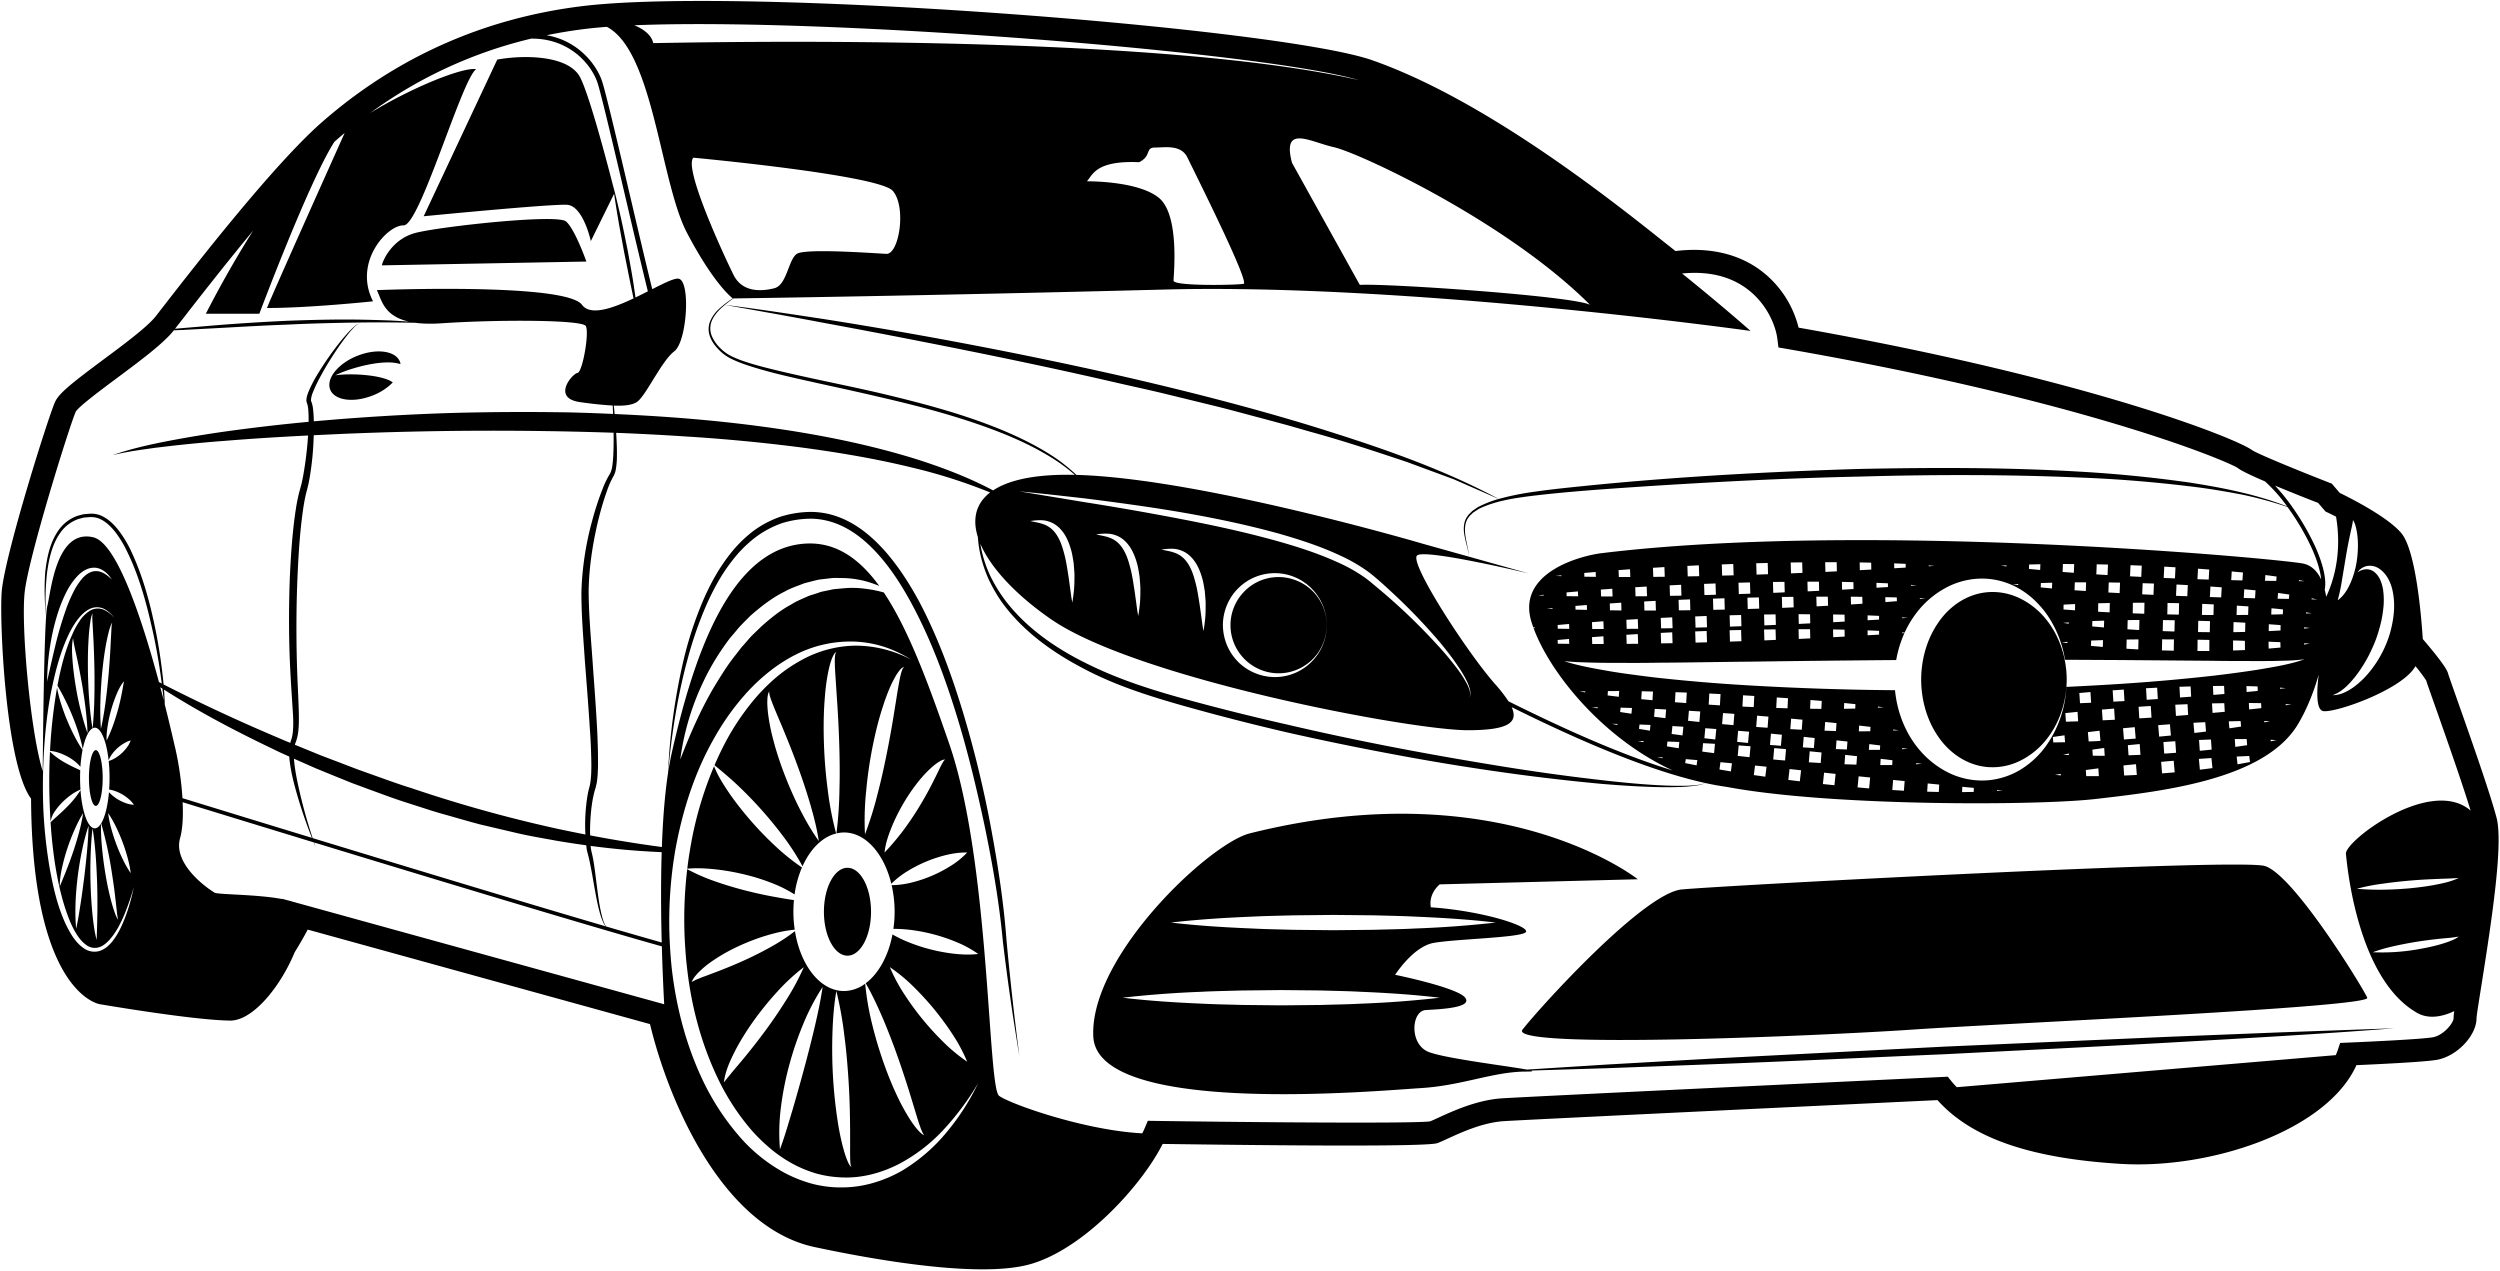 <svg xmlns="http://www.w3.org/2000/svg" viewBox="0 0 881 448"><path d="M720.38 217.47c5.18 5.95 7.9 14.01 7.93 22.02-.03 8-2.74 16.07-7.93 22.03a27 27 0 0 1-9.21 6.92 22 22 0 0 1-10.86 1.86c-7.3-.65-13.5-5.08-17.39-10.88-3.96-5.8-5.87-12.88-5.9-19.93.03-7.06 1.96-14.12 5.92-19.92 3.88-5.8 10.07-10.22 17.37-10.87 3.61-.32 7.38.3 10.85 1.85a27 27 0 0 1 9.22 6.91m-594.54-92.03c6.77-2.74 13.52-1.85 15.07 1.99q.16.42.24.89a14 14 0 0 0-3.75-.58c-2.45-.07-4.68.23-6.86.62q-3.27.62-6.36 1.58a41 41 0 0 0-6.02 2.33c2.1-.3 4.21-.35 6.3-.33q3.16.06 6.2.46c2.01.28 4 .68 5.7 1.31.83.3 1.58.69 2.05 1.08a20 20 0 0 1-6.96 4.54c-6.78 2.73-13.52 1.84-15.07-2s2.68-9.16 9.46-11.9m-94.5 148.75c0-5.43 1.1-9.82 2.43-9.82s2.42 4.4 2.42 9.82S35.1 284 33.77 284c-1.34 0-2.42-4.4-2.42-9.83m259 47.13c0-8.55 3.72-15.49 8.3-15.49s8.3 6.94 8.3 15.49-3.71 15.48-8.3 15.48c-4.58 0-8.3-6.93-8.3-15.48M206.64 92.17l-72.04 1.34c0-.9 3.14-9.2 11.9-11.45s49.82-6.73 52.96-4.03c3.14 2.69 7.18 14.14 7.18 14.14m258.81 261.98-13.97.14-13.97-.15c-4.65-.15-9.31-.2-13.97-.45-9.31-.4-18.62-.98-27.94-2.1a370 370 0 0 1 27.94-2.09c4.66-.25 9.32-.3 13.97-.45l13.97-.15 13.97.14c4.66.16 9.32.2 13.97.46 9.32.39 18.63.98 27.94 2.1a361 361 0 0 1-27.94 2.1c-4.65.25-9.3.3-13.97.45m-24.2-31.13c4.78-.25 9.55-.3 14.32-.45l14.3-.15 14.32.14c4.77.15 9.53.2 14.3.45 9.54.4 19.08.98 28.62 2.1a377 377 0 0 1-28.61 2.1c-4.78.26-9.54.3-14.31.45l-14.31.15-14.31-.15c-4.77-.15-9.54-.2-14.31-.46-9.54-.39-19.08-.97-28.62-2.09 9.54-1.11 19.08-1.7 28.62-2.09m323.3 42.33-79.17 3.47-79.16 4.06-39.56 2.24-28.62 1.8c-6.94-1.3-30.5-4.13-35.18-6.47-6.28-3.14-5.38-14.21-.44-14.51s16.6-.75 13.91-4.34c-2.7-3.6-24.69-8.08-24.69-8.08s6.29-9.88 13.47-11.22c7.18-1.35 29.17-1.8 32.31-3.6s-13.9-7.63-33.2-8.97c-.9-4.94 3.13-8.08 3.13-8.08l69.8-1.8S529 271.47 440.43 293.68c-14.3 3.6-56.5 43.32-55.15 71.6s100.54 19.07 115.35 18.17 25.58-5.83 37.25-5.83c2.09 0 2.49-.13 1.75-.36l27.1-.84 39.6-1.49c26.4-1.02 52.79-2.3 79.18-3.43 26.39-1.36 52.78-2.6 79.16-4.1 26.37-1.52 52.76-2.95 79.1-5.04l-39.6 1.42zm-171.92-51.9c13.47-1.35 195.25-11 205.35-8.3 10.1 2.68 34.79 43.08 36.24 46.45 1.46 3.36-127.13 8.97-160.12 11.22s-143.08 6.99-137.57 0c6.63-8.41 42.64-48.03 56.1-49.38m-130.4-105.45a17 17 0 0 1 5.29 12.32c0 4.62-1.95 9.19-5.3 12.32a17 17 0 0 1-12.32 4.63 17 17 0 0 1-11.64-5.31 16.9 16.9 0 0 1 0-23.28 16.8 16.8 0 0 1 11.64-5.3c4.44-.18 9 1.47 12.33 4.62M242.2 306.12q.33-2.78.77-5.55l.01-.06.14-.8a128 128 0 0 1 8.52-29.68c1.44 3.67 3.6 6.9 5.74 10.06a119 119 0 0 0 16.17 18.37 76 76 0 0 0 9.06 7.23 37 37 0 0 0-2.6 9.51 45 45 0 0 0-6.18-3.27 73 73 0 0 0-10.31-3.48q-5.25-1.35-10.66-2.01c-3.5-.4-7.03-.63-10.66-.32M19.3 285.95a9 9 0 0 0-1.48 3.62q-.17-2.53-.26-5.06-.43-9.8.05-19.6a27 27 0 0 0 5.36 3.89q1.52.85 3.09 1.6l2.22 1.04a61 61 0 0 0 .08 6.8 17 17 0 0 0-3.35 1.9q-1.66 1.2-3.1 2.64a21 21 0 0 0-2.6 3.17m1.52-20.64q-1.52-.54-3.2-.7.54-10.75 2.32-21.34l.17-.97c.26 1.74.72 3.41 1.2 5.06q.93 3.03 2.12 5.96a74 74 0 0 0 2.62 5.74c.9 1.78 1.88 3.52 3.04 5.2a48 48 0 0 0-.76 5.98q-.59-.73-1.26-1.34-1.38-1.23-2.96-2.11-1.58-.9-3.3-1.48m845.62 64.73c-1.03.88-2.32 1.28-3.52 1.8a49 49 0 0 1-3.73 1.16c-2.5.69-5.04 1.18-7.58 1.61a73 73 0 0 1-15.47.96 58 58 0 0 1 7.48-2.15 133 133 0 0 1 15.17-2.49c2.55-.33 5.12-.38 7.65-.89m-8.79-18.14c-2.98.56-5.99.9-9 1.19-6.01.5-12.04.64-18.12.12a66 66 0 0 1 8.93-1.77 176 176 0 0 1 17.95-1.63c3-.17 6-.16 9.03-.42-2.78 1.36-5.82 1.94-8.79 2.51m7 46.87c0 1.73-3.58 6.15-7.4 6.78-4.22.7-22.94 1.58-29.8 1.86l-2.78.12-.88 2.62a23 23 0 0 1-.66 1.68l-133.56 11.3q-1-1.02-1.9-2.12l-1.28-1.58-2.04.1c-5.9.28-144.68 6.85-155.03 7.52-8.82.57-17.33 4.48-22.42 6.82-1.2.55-2.24 1.03-2.94 1.3-5.6.81-62.09.34-96.74-.16l-2.72-.04-1.06 2.5q-.4.93-.89 1.92c-20.76-1.09-47.04-10.56-50.49-13.24-4.03-3.14-3.14-82.14-17.5-123.88-7.42-21.57-14.49-40.6-23.1-53.48q-3.38-.96-6.8-1.34a33 33 0 0 0-6.77-.19l-3.34.3c-1.11.08-2.2.41-3.28.6l-1.64.34c-.53.13-1.05.35-1.58.52-1.05.35-2.12.65-3.16 1.02-2.01.95-4.1 1.7-5.98 2.93-3.92 2.09-7.44 4.94-10.76 7.93-1.58 1.6-3.3 3.06-4.74 4.83l-2.24 2.55-2.08 2.7c-2.86 3.55-5.23 7.48-7.62 11.4-4.64 7.96-8.38 16.49-11.75 25.3a91 91 0 0 1 8.04-27.24 84 84 0 0 1 7.23-12.47q1.04-1.5 2.13-2.94l2.35-2.78c1.5-1.9 3.33-3.54 5.02-5.3 3.68-3.2 7.56-6.28 12-8.46 2.15-1.24 4.54-1.98 6.82-2.9q1.8-.5 3.6-.94c.6-.14 1.19-.31 1.8-.41l1.84-.22c1.24-.1 2.45-.35 3.68-.35q1.86.01 3.7.06a35 35 0 0 1 7.22 1.12q2.41.68 4.7 1.64c-7.7-10.6-16.7-16.32-28.25-14.7-25.59 3.6-37.7 41.75-44.89 73.62q-.73 3.28-1.3 7.06c1.23-13.62 3.33-27.19 6.94-40.34a134 134 0 0 1 6.73-19.26q2.07-4.65 4.65-9.03a62 62 0 0 1 5.87-8.2 43 43 0 0 1 7.32-6.8 35 35 0 0 1 8.78-4.52 35 35 0 0 1 9.74-1.53c3.27-.03 6.52.64 9.57 1.84 6.13 2.42 11.28 6.97 15.6 12.05 4.34 5.14 7.93 10.92 11.1 16.9 6.37 11.98 11.16 24.81 15.2 37.83 4.05 13.02 7.24 26.32 10.08 39.68 2.78 13.38 5.12 26.84 6.4 40.47a825 825 0 0 0 5.86 40.67 1089 1089 0 0 1-4.55-40.8c-1.01-13.67-3.14-27.28-5.67-40.75a388 388 0 0 0-9.77-40c-4-13.13-8.75-26.11-15.17-38.37-3.28-6.08-6.98-11.98-11.52-17.3-4.53-5.25-9.97-10.06-16.66-12.66a28 28 0 0 0-10.49-1.95 37 37 0 0 0-10.45 1.71 36 36 0 0 0-9.37 4.92 45 45 0 0 0-7.57 7.28c-4.46 5.4-7.8 11.54-10.5 17.88a133 133 0 0 0-6.45 19.6 217 217 0 0 0-5.67 40.68c-1.17 7.67-1.83 16.67-2.17 26.02q-12.72-1.7-25.28-4.1l-.03-1.77c.06-3.98.34-8 1.13-11.85q.29-1.44.73-2.83c.14-.42.26-1.01.39-1.55q.2-.82.26-1.6.2-1.56.23-3.1.09-1.54.07-3.07c.02-4.08-.14-8.12-.34-12.16-.43-8.09-1.07-16.14-1.63-24.18-.58-8.03-1.3-16.13-1.33-24.06.12-7.95 1.31-15.9 3.1-23.7.92-3.89 1.99-7.76 3.35-11.51a31 31 0 0 1 2.39-5.36c.6-1.14.74-2.18.88-3.21q.2-1.55.23-3.09c.06-2.96-.07-5.9-.26-8.82q12.19.47 24.34 1.27a618 618 0 0 1 40.18 3.79c13.33 1.77 26.6 3.96 39.66 7.16a187 187 0 0 1 27.6 8.79 15 15 0 0 0-2.52 2.46v-.01c-2.94 3.68-3.37 8.27-1.78 13.3q.17 2.63.68 5.22c.62 3.08 1.59 6.1 2.83 9a54 54 0 0 0 4.62 8.25c7.33 10.37 17.86 17.97 28.97 23.77 11.12 5.94 23.2 9.75 35.2 13.16a807 807 0 0 0 36.32 9.33 971 971 0 0 0 36.7 7.59 833 833 0 0 0 36.97 6.17 726 726 0 0 0 37.22 4.43c6.22.53 12.46.94 18.7 1.13a140 140 0 0 0 9.39-.01q2.34-.09 4.67-.38c.77-.13 1.56-.18 2.31-.4q.58-.13 1.13-.3l.66-.3a100 100 0 0 0 7.55 1.36c36.75 6.9 109.54 6.62 129.99 4.25 23.34-2.69 59.7-6.73 71.36-26.47 3-5.07 5.46-11.12 7.23-17.34-.74 5.94-.95 12.48 1.65 12.85 4.5.62 27.98-7.68 32.44-15.85a55 55 0 0 1 3.78 5.03c.26.86.98 2.91 3.08 8.85 3.48 9.87 9.52 26.96 12.59 37.03-14.07-12.18-44.34 10.71-43.94 15.2.82 9 5.35 44.94 25.14 56.11 4.18 2.36 9.18 1.2 13.02-.66a21 21 0 0 0-.23 2.46m-761.38-40.98q-.95-.3-2-.55l-1.86-.51v.09c-9.23-1.72-22.6-1.51-23.82-2.27-4.38-2.69-14.48-10.77-12.12-19.18.94-3.35 1.12-7.93.9-12.67 7.99 2.46 25.28 7.77 46.19 14.15q.35.9.71 1.77-.29-.86-.56-1.73c41.53 12.68 97.23 29.54 122.53 36.61.22 7.77.53 14.8.83 20.4zM8.68 208.82c1.26-12.15 15.9-59.07 18.02-63.75 1.1-1.85 8.82-7.6 14.46-11.8 8.13-6.05 16.54-12.3 20.1-16.86v-.01l3.22-.13 12.2-.65c8.13-.44 16.25-.93 24.39-1.22 8.12-.4 16.26-.6 24.4-.73q10.43-.15 20.88.08c2.53.34 5.6.43 9.35.17 19.97-1.34 49.37-1.25 50.72.95 1.34 2.2-1.13 16.33-2.92 16.56-1.8.22-9.2 8.87.9 10.27a130 130 0 0 0 11.52 1.21l.13 2.96q-7.4-.33-14.8-.53a952 952 0 0 0-40.7.15 822 822 0 0 0-49.96 2.99 46 46 0 0 0-.3-4.58c-.04-.51-.2-1.06-.3-1.58l-.3-.85c-.09-.19-.05-.18-.08-.22q-.02-.05-.02-.2a8 8 0 0 1 .6-2.6 48 48 0 0 1 2.51-5.35c1.87-3.52 3.97-6.93 6.22-10.24a80 80 0 0 1 3.54-4.84 37 37 0 0 1 1.94-2.28c.7-.7 1.39-1.49 2.34-1.82-.98.27-1.74 1.01-2.48 1.67a36 36 0 0 0-2.1 2.17 80 80 0 0 0-3.83 4.68 111 111 0 0 0-6.78 10.02 45 45 0 0 0-2.77 5.45c-.37.98-.79 1.92-.8 3.22-.05.26.17.86.23 1.04l.19.56c.06.47.18.9.21 1.39.14 1.49.16 3 .14 4.53a659 659 0 0 0-29.29 3.4 418 418 0 0 0-20.08 3.33c-6.65 1.29-13.3 2.78-19.71 5 3.3-.78 6.62-1.37 9.96-1.86l5.01-.71 5.03-.6q10.05-1.15 20.15-1.9c9.57-.78 19.15-1.36 28.74-1.84l-.18 2.5a129 129 0 0 1-1.56 11.8c-.17.98-.4 1.93-.6 2.88l-.8 2.9q-.74 3-1.19 6.01c-1.22 8.03-1.73 16.07-2.1 24.12q-.45 12.07-.16 24.16c.2 8.04.78 16.11 1.29 24.06.1 1.98.13 3.96-.05 5.87q-.13 1.44-.52 2.78c-.14.41-.27.74-.4 1.24l-1.54-.63-6.2-2.65a614 614 0 0 1-36.9-17.3 194 194 0 0 0-2.5-17.54c-2.02-10.29-4.66-20.56-9.26-30.12a39 39 0 0 0-4.2-6.78c-1.66-2.08-3.65-4.06-6.25-5.14a9 9 0 0 0-4.11-.58c-.68.07-1.36.1-2.03.2l-1.98.52a13.7 13.7 0 0 0-6.48 4.8c-3.22 4.4-4.3 9.8-4.89 14.98a86 86 0 0 0 .3 15.74 85 85 0 0 1 .36-15.66c.7-5.11 1.92-10.38 5.05-14.44a13 13 0 0 1 6.03-4.31l1.81-.47c.63-.08 1.26-.1 1.89-.16a8 8 0 0 1 3.6.52c2.27.96 4.13 2.8 5.7 4.8a38 38 0 0 1 4 6.59c4.6 9.31 7.23 19.53 9.45 29.72a205 205 0 0 1 2.67 15.45l.2 1.54-1-.52c-5.7-21.2-14.65-49.05-23.18-51.02C19.7 186.3 18 208.52 16.67 213.57c-1.04 3.9-1.48 41.37-1.62 58.2-4.3-13.76-7.65-50.65-6.37-62.95m54.99-95.5c5.76-7.42 15.35-19.76 25.56-32.07-9.52 14.99-16.68 29.3-16.68 29.3H91.4s17.55-46.8 26.44-60.58l1.13-1q1.23-1.06 2.48-2.1c-3.88 8.66-26.43 58.9-27.36 61.67 15.15 0 37.37-2.36 37.37-2.36-7.07-13.8 5.05-26.93 10.77-26.76s20.54-51.67 25.58-55.04c-4.72-.83-23.07 6.64-37.37 15.46a158 158 0 0 1 56.76-26.23q6.25-.06 11.58 2.55c6.56 3.24 10.38 8.83 11.77 12.98 1.32 3.97 5.92 23.59 10.37 42.56a3134 3134 0 0 0 7.38 30.97q-2.12 1.08-4.35 2.16l-.67-4.62c-.6-3.95-1.35-7.87-2.05-11.79-.8-3.9-1.56-7.82-2.44-11.71s-1.79-7.78-2.85-11.64c-2.03-7.93-8.1-31.02-11.42-37.67-4.04-8.08-20.2-8.08-29.29-6.4l-25.92 55.21s44.77-4.38 50.5-4.04 8.4 12.8 8.4 12.8l8.2-16.7q.63 4.32 1.37 8.63c.66 3.94 1.43 7.85 2.13 11.77l2.35 11.73 1 4.76c-7.44 3.52-15.2 6.27-18.18 2.24-5.84-7.85-72.26-5.16-72.26-5.16 1.68 3.54 2.48 9.1 11.24 11.09q-3.18-.22-6.36-.38a450 450 0 0 0-12.23-.33c-8.15-.09-16.3.13-24.45.43a772 772 0 0 0-24.4 1.53l-12.18 1.03-2.75.24zm-1.9 150.4c-.44-1.86-1.76-7.75-3.7-15.43q-.07-2.62-.27-5.26c11.23 7.16 23.03 13.46 35.01 19.29l6.12 2.95 3 1.34q.12 1.62.38 3.21c.3 2.02.74 4 1.22 5.95a165 165 0 0 0 6.38 19.48c-16.47-5.02-32.18-9.84-45.61-13.98a113 113 0 0 0-2.52-17.55m-5.29-21.53.75.49q.24 2.02.44 4.06-.56-2.22-1.19-4.55M25.94 299.7q-1.07 3.2-2.3 6.34c-.8 2.11-1.68 4.16-2.55 6.29-.08-2.32.35-4.6.83-6.8a70 70 0 0 1 4.26-12.9c.9-2.07 1.9-4.12 3.11-6.08-.32 2.29-.83 4.5-1.41 6.68a117 117 0 0 1-1.94 6.47m1.44 9.22a121 121 0 0 1 1.49-9.05c.62-3 1.35-5.98 2.35-8.9-.16 6.16-.83 12.2-1.54 18.24-.4 3.01-.77 6.03-1.25 9.04-.46 3-.92 6.02-1.6 9.03-.55-6.14-.17-12.28.55-18.36m6.81 22.28c-.42-.72-.5-1.59-.7-2.39q-.23-1.21-.4-2.44-.35-2.46-.58-4.92a161 161 0 0 1-.58-19.7c.1-3.28.28-6.57.7-9.86 1.03 6.55 1.38 13.1 1.61 19.65a269 269 0 0 1 .08 9.84l-.1 4.92-.08 2.46c0 .81-.13 1.67.05 2.44m11.87-23.5a36 36 0 0 1-2.83-4.97 61 61 0 0 1-3.97-10.57 36 36 0 0 1-1.14-5.6c1.1 1.59 2 3.26 2.83 4.96a62 62 0 0 1 3.97 10.57c.5 1.83.93 3.68 1.14 5.61m-15.23-49.33a99 99 0 0 1-4.14-16.5 107 107 0 0 1-1.08-8.42c-.2-2.82-.46-5.71.12-8.55.39 2.8 1.14 5.52 1.67 8.3.59 2.75 1.08 5.52 1.58 8.3.44 2.78.88 5.56 1.2 8.37.33 2.81.6 5.63.65 8.5m4.74-1.5a90 90 0 0 1-.19-9.48c.07-3.16.28-6.3.54-9.44.3-3.14.65-6.27 1.18-9.39a76 76 0 0 1 .92-4.66q.27-1.17.6-2.31c.26-.75.45-1.57.97-2.2-.3.73-.25 1.54-.33 2.31l-.12 2.35-.24 4.71a295 295 0 0 1-.67 9.4c-.6 6.25-1.3 12.5-2.66 18.71m2.43-1.45a49 49 0 0 1 2.97-10.5q.52-1.3 1.16-2.51.33-.61.71-1.21c.28-.37.5-.85.97-1.04-.27.34-.26.85-.37 1.28l-.23 1.34q-.24 1.33-.52 2.67a76 76 0 0 1-1.28 5.26c-1 3.48-2.17 6.9-3.83 10.22-.11-1.89.13-3.71.42-5.51m-21.4-15.26a85 85 0 0 1 1.16-13.1q1.04-6.52 3.22-12.82c1.56-4.13 3.38-8.33 6.7-11.63.84-.8 1.8-1.53 2.9-2 1.11-.5 2.4-.67 3.59-.47 2.4.52 4.09 2.27 5.24 4.1-1.54-1.52-3.38-2.92-5.38-2.97-1.98-.11-3.72 1.1-5.06 2.6a24 24 0 0 0-3.35 5.26 50 50 0 0 0-2.46 5.9 126 126 0 0 0-3.64 12.4 658 658 0 0 0-2.92 12.73m6.55 85.49c-2.98-6.45-4.5-13.34-5.73-20.21a172 172 0 0 1-2.17-20.82q-.37-10.47.3-20.92c.48-6.95 1.23-13.9 2.64-20.75 1.41-6.82 3.2-13.64 6.3-19.97.8-1.56 1.69-3.09 2.76-4.5 1.07-1.4 2.3-2.75 3.88-3.63a5.9 5.9 0 0 1 5.2-.44 10 10 0 0 1 3.97 3.37 10 10 0 0 0-4.09-3.05 5.4 5.4 0 0 0-4.76.65 12 12 0 0 0-3.49 3.6 28 28 0 0 0-2.44 4.5c-2.58 5.74-4.12 11.92-5.27 18.14a82 82 0 0 1 7.47 16.77 48 48 0 0 1 1.44 5.58c.8-3.83 2.02-6.53 3.44-7.29-.57-3.32-.9-6.66-1.16-10-.27-3.4-.39-6.8-.46-10.21-.03-3.41-.02-6.82.18-10.24q.12-2.55.4-5.11c.26-1.7.34-3.46 1.06-5.05-.21 1.67.02 3.38.08 5.08l.27 5.1q.23 5.08.32 10.18c.07 6.73.03 13.47-.65 20.23q.37-.2.77-.22c2.22 0 4.12 4.77 4.86 11.47q.5-1.2 1.22-2.16a14 14 0 0 1 3.97-3.66c.78-.48 1.61-.9 2.6-1.16a9 9 0 0 1-1.37 2.5 14 14 0 0 1-3.98 3.65 10 10 0 0 1-2.41 1.1 57 57 0 0 1 .16 10.06q1.05.15 1.97.48a15 15 0 0 1 4.8 2.74c.73.6 1.4 1.28 1.96 2.16a10 10 0 0 1-2.85-.59 15 15 0 0 1-5.94-3.86c-.42 4.86-1.43 8.84-2.75 10.99a134 134 0 0 1 3.67 16.76c.44 2.87.88 5.73 1.21 8.62l.5 4.32c.18 1.43.25 2.89.62 4.3-.85-1.24-1.24-2.69-1.73-4.07a70 70 0 0 1-1.17-4.23c-.7-2.84-1.24-5.7-1.71-8.57q-.7-4.3-1.1-8.66a79 79 0 0 1-.37-8.35c-.66 1.03-1.39 1.62-2.16 1.62-2.43 0-4.47-5.71-5.04-13.42a34 34 0 0 1-4.82 5.94 60 60 0 0 1-2.86 2.72c-.95.88-1.92 1.67-2.86 2.67q.47 7.69 1.67 15.29c1.1 6.78 2.66 13.53 5.27 19.82 1.36 3.06 3.01 6.2 5.62 8.08a5 5 0 0 0 4.35.86c1.5-.4 2.8-1.53 3.92-2.75 2.23-2.53 3.82-5.64 5.16-8.8a88 88 0 0 0 3.37-9.82c-.7 3.4-1.6 6.76-2.8 10.04-1.2 3.26-2.64 6.5-4.87 9.32-1.15 1.35-2.54 2.67-4.4 3.25-1.85.6-4 .2-5.54-.89-3.13-2.15-4.88-5.42-6.43-8.56m187.05-9.03c.4 1.98.83 3.97 1.43 5.91q.44 1.47 1.11 2.84.3.54.66 1.06c-27.23-7.99-67.02-20.03-103.22-31.08a178 178 0 0 1-5.37-19.85 74 74 0 0 1-1-5.88q-.14-1.13-.23-2.27l1.56.7 6.22 2.74 6.3 2.58 6.3 2.55 6.38 2.36c4.26 1.55 8.5 3.16 12.83 4.53l6.48 2.08q3.23 1.08 6.5 1.99c4.38 1.22 8.72 2.52 13.11 3.67l13.26 3.11c4.42 1.02 8.9 1.74 13.37 2.58a331 331 0 0 0 10.7 1.64l.1.9c.13 1.03.45 2.1.69 3.02q.35 1.45.64 2.91c.8 3.94 1.4 7.94 2.18 11.9m23 15.53c-5.3-1.5-11.96-3.42-19.63-5.66q-.37-.59-.64-1.2c-.4-.92-.67-1.89-.91-2.86a62 62 0 0 1-1.11-5.92c-.59-3.99-.99-8-1.6-12.02q-.22-1.5-.55-3.01c-.24-1.05-.48-1.92-.57-2.89l-.04-.48a278 278 0 0 0 25.03 2.2c-.33 10.73-.25 21.84.01 31.84m37.3 30a221 221 0 0 1-7.5 9.73c-2.58 3.21-5.31 6.2-7.88 9.57.5-4.3 2.45-8.2 4.34-11.91a92 92 0 0 1 6.69-10.56q3.66-5.03 7.89-9.63a70 70 0 0 1 9.25-8.52 87 87 0 0 1-5.9 11.08 166 166 0 0 1-6.89 10.24m4.74 27.82q.95-7.46 2.92-14.69 1.95-7.23 4.81-14.16a79 79 0 0 1 6.94-13.33c-.73 5-1.8 9.83-2.92 14.63q-1.71 7.19-3.63 14.26a708 708 0 0 1-3.97 14.15c-1.43 4.7-2.75 9.43-4.52 14.19a70 70 0 0 1 .37-15.05m24.42 19.43c.07.62.01 1.35.46 1.79-.36-.04-.57-.41-.76-.68q-.27-.45-.49-.9-.4-.93-.75-1.88c-.45-1.26-.79-2.55-1.15-3.83a93 93 0 0 1-1.6-7.73 169 169 0 0 1-2.03-31.22c.14-5.23.49-10.46 1.4-15.7a126 126 0 0 1 2.79 15.48c.69 5.17 1.13 10.34 1.47 15.52q.5 7.76.56 15.54c.05 2.6.02 5.19.04 7.78q-.03 1.95 0 3.9 0 .97.06 1.93m41.2-35.24a58 58 0 0 1-8.46-6.99 99 99 0 0 1-13.63-16.67 59 59 0 0 1-5.18-9.67 59 59 0 0 1 8.45 7 100 100 0 0 1 13.64 16.66 58 58 0 0 1 5.17 9.67m-52.29-77.76c-2.79-3.89-5.05-8-7.16-12.18q-3.1-6.3-5.53-12.88a110 110 0 0 1-4.07-13.47 68 68 0 0 1-1.2-7.02c-.1-1.2-.21-2.39-.19-3.6.03-1.2.07-2.5.65-3.6.03 1.2.43 2.26.83 3.35q.59 1.61 1.27 3.21c.86 2.13 1.8 4.24 2.68 6.38 1.77 4.26 3.5 8.55 5.08 12.9q2.41 6.5 4.41 13.18c1.3 4.48 2.52 9 3.23 13.73m20.82-17.05a128 128 0 0 1-4.55 14.7 99 99 0 0 1 .43-15.42q.7-7.65 2.18-15.16c1-5.02 2.2-10 3.83-14.89a69 69 0 0 1 2.78-7.26 41 41 0 0 1 1.84-3.48c.73-1.07 1.47-2.37 2.75-2.86-.47.48-.7 1.01-.88 1.63-.21.57-.34 1.2-.49 1.8q-.39 1.84-.7 3.7c-.44 2.48-.8 4.98-1.22 7.47q-1.16 7.48-2.63 14.93c-.98 4.96-2.05 9.92-3.34 14.84m5.16 11.36q1.97-4.58 4.57-8.81a61 61 0 0 1 5.86-8.06 38 38 0 0 1 3.58-3.6c.67-.56 1.33-1.11 2.07-1.59.74-.44 1.56-1.05 2.5-.94-.4.21-.6.54-.8.9-.22.32-.42.7-.6 1.05q-.56 1.08-1.08 2.2a212 212 0 0 1-2.17 4.37 124 124 0 0 1-4.77 8.49q-2.55 4.15-5.5 8.1a89 89 0 0 1-6.47 7.62c.33-3.5 1.57-6.65 2.81-9.73m-76.59 9.05.12-.63c2.5-13.56 6.72-26.92 13.6-38.97a87 87 0 0 1 12.4-17.04c4.86-5.09 10.48-9.56 16.85-12.67a42.5 42.5 0 0 1 20.5-4.33c3.5.15 6.97.8 10.28 1.87 3.3 1.1 6.44 2.61 9.36 4.45a42 42 0 0 0-19.67-4.9 40.4 40.4 0 0 0-19.25 5.26 54 54 0 0 0-8.3 5.66 68 68 0 0 0-7.18 7.04 86 86 0 0 0-11.31 16.68 111 111 0 0 0-3.54 7.49c3.05 2.51 6 5 8.79 7.68a142 142 0 0 1 16.1 18.31 82 82 0 0 1 6.12 9.63c2.72-6.07 6.95-10.36 11.84-11.55a112 112 0 0 1-3-15.72 168 168 0 0 1-1.3-16.17c-.17-5.4-.13-10.83.34-16.27q.3-4.07 1.04-8.14c.29-1.35.56-2.71.98-4.04.22-.67.44-1.33.74-1.98.31-.61.64-1.34 1.28-1.67-.4.55-.44 1.22-.5 1.88q-.07.99-.04 1.99.03 2 .18 4l.52 8q.58 8.02.84 16.05c.17 5.37.25 10.74.1 16.13a140 140 0 0 1-1.07 15.91q1.3-.32 2.66-.34c7.63 0 14.13 7.52 16.68 18.08a31 31 0 0 1 5.47-4.31 48 48 0 0 1 13.63-5.77c2.44-.58 4.93-1 7.64-.93a29 29 0 0 1-6 4.83 47 47 0 0 1-13.63 5.76 31 31 0 0 1-7 .92 42 42 0 0 1 .62 15.4q2.89-.02 5.68.31a62 62 0 0 1 16.5 4.32 38 38 0 0 1 7.71 4.21c-3.03.37-5.93.2-8.78-.11q-4.27-.52-8.4-1.6a62 62 0 0 1-8.1-2.74q-2.51-1.04-4.93-2.43c-1.45 7.61-4.92 13.83-9.43 17.2 2.38 4.15 4.33 8.42 6.18 12.72a240 240 0 0 1 5.21 13.53q2.4 6.83 4.5 13.73l2.1 6.9q.52 1.74 1.11 3.43c.4 1.13.78 2.27 1.51 3.26-1.14-.55-2.01-1.57-2.8-2.52-.82-.97-1.5-2.01-2.2-3.05a74 74 0 0 1-3.64-6.45c-2.2-4.4-4.04-8.92-5.65-13.5q-2.43-6.9-4.15-14a96 96 0 0 1-2.36-13.9 12.7 12.7 0 0 1-7.47 2.59c-8.35 0-15.33-8.98-17.28-21.1a66 66 0 0 1-8.03 5.3 122 122 0 0 1-9.25 4.72c-3.12 1.45-6.3 2.75-9.5 4l-4.82 1.82a34 34 0 0 0-2.42.94c-.85.3-1.54.7-2.4 1.12.38-.8.9-1.66 1.5-2.32.59-.74 1.26-1.35 1.91-1.98a36 36 0 0 1 4.25-3.32 63 63 0 0 1 9.24-5.15 75 75 0 0 1 9.84-3.7c3.1-.91 6.27-1.64 9.6-1.95a43 43 0 0 1-.27-10.42q-3.62-.55-7.2-1.21-5.25-.96-10.42-2.31-5.18-1.34-10.27-3.12a68 68 0 0 1-9.72-4.25 148 148 0 0 0-.67 28.1l.09 1.37q.2 2.63.51 5.25c1.49 13.43 4.98 26.66 10.76 38.78a82 82 0 0 0 10.68 16.93 58 58 0 0 0 6.92 7.13 47 47 0 0 0 8.01 5.77 43 43 0 0 0 9.03 3.86c3.16.9 6.43 1.36 9.71 1.44 6.6.2 13.18-1.56 19.17-4.54a59 59 0 0 0 16.08-12.25 95 95 0 0 0 12.25-16.48 83 83 0 0 1-11.2 17.42 61 61 0 0 1-15.89 13.61c-6.16 3.45-13.19 5.65-20.4 5.74-3.6.09-7.22-.33-10.72-1.2q-5.26-1.4-10.05-3.94a57 57 0 0 1-16.5-13.54 87 87 0 0 1-11.65-17.72c-6.25-12.69-9.9-26.47-11.54-40.4q-.4-3.65-.62-7.33l-.08-1.38a149 149 0 0 1 1.76-32.49zm-31.86-67.27c.62 8.06 1.27 16.1 1.77 24.13a202 202 0 0 1 .53 12.03q.04 1.5-.02 2.98a32 32 0 0 1-.35 4.32c-.09.45-.14.86-.3 1.4q-.42 1.52-.68 3.05a65 65 0 0 0-.8 12.25l.07 1.44q-4.8-.94-9.6-1.96a484 484 0 0 1-51.83-14.42c-4.3-1.31-8.5-2.87-12.73-4.37l-6.34-2.27-6.28-2.41-6.3-2.39-6.24-2.55-3.07-1.25c.1-.37.32-.9.48-1.36q.49-1.53.69-3.1c.26-2.08.27-4.13.24-6.16-.08-4.04-.3-8.04-.47-12.04q-.25-6-.34-12c-.1-8-.03-16.01.31-24s.82-15.98 1.93-23.85q.4-2.95 1.05-5.8l.75-2.93q.34-1.5.6-3.02a104 104 0 0 0 1.41-14.83l9.67-.45a1257 1257 0 0 1 96-.42c.04 2.94.02 5.88-.16 8.8-.08.99-.15 1.98-.31 2.94a8 8 0 0 1-.74 2.58 32 32 0 0 0-2.71 5.6c-1.52 3.8-2.72 7.68-3.77 11.61a107 107 0 0 0-3.64 24.16c-.07 8.21.65 16.22 1.18 24.3m-.07-222.27q3.56-.44 7.85-.76c16.44 8.58 18.8 54.62 28.24 72.6 9.28 17.71 15.64 22.73 16.11 23.09l-.46.31a34 34 0 0 0-4.28 3.32 12.5 12.5 0 0 0-3.2 4.4 7.4 7.4 0 0 0-.04 5.48c.64 1.77 1.8 3.25 3.06 4.57a16 16 0 0 0 4.45 3.24c3.29 1.61 6.77 2.65 10.23 3.67 6.94 2.01 14 3.49 21.02 5.07 7.04 1.54 14.07 3.07 21.07 4.72 14 3.23 27.95 6.88 41.35 12.04 6.68 2.59 13.23 5.6 19.31 9.41a59 59 0 0 1 8.03 5.96q-4.41-.1-8.28.12c-9.49.55-16.17 2.48-20.5 5.36-8.81-4.68-18.25-8.24-27.78-11.24-13.02-4-26.35-6.93-39.77-9.18-21.8-3.64-43.8-5.53-65.83-6.5q-.12-1.48-.28-2.96c3.67.13 6.39-.18 8.06-1.23 3.14-1.97 8.75-14.53 13.24-17.9s5.84-24.69 1.57-25.59c-1.4-.3-4.98 1.47-9.33 3.68-1.9-7.7-4.7-19.6-7.27-30.58-4.46-19-9.07-38.66-10.42-42.71-1.5-4.47-5.6-10.49-12.63-13.97a26 26 0 0 0-6.9-2.22q6.6-1.35 13.38-2.2m272.77 17.99c-73.91-16.8-233-13.23-248.58-13.02-.87-4.17-6.46-6.19-6.7-6.28 67.85-2.84 221.78 9.4 255.28 19.3m-8.67 23.67c8.53 1.9 60.6 25.92 90.22 55.54-6.19-3.14-72.04-7.62-81.13-7.02l-23.9-43.02c-3.6-13.7 6.28-7.4 14.81-5.5m-61.72 17.84c-7.4-6.06-25.36-5.83-25.36-5.83 2.02-2.25 3.15-7.4 18.4-6.73 4.5-2.25 2.03-5.17 5.62-5.17s9.2-1.12 11.44 3.6c2.25 4.7 22 43.98 19.75 44.43s-24.68.9-24.68-1.12 2.24-23.12-5.17-29.18M258.5 96.87c-3.15-6.29-17.74-37.7-14.15-41.3 0 0 65.3 6.06 70.25 11.68 4.93 5.6 2.24 22.44-2.25 22.21-4.49-.22-28.55-2.01-31.55 0-3.01 2.02-3.46 11-7.95 12.12s-11.22 1.57-14.36-4.71m357.3 5.03c6.81 5.15 9.95 12.69 10.56 17.57l.37 2.97 2.94.51c104 18.14 154.19 39.08 158.83 41.91.68.56 2.56 1.73 9.71 4.8a55 55 0 0 1 7.78 8.8c-11.03-4.32-22.77-6.59-34.44-8.42a462 462 0 0 0-38.58-3.83c-25.81-1.53-51.67-1.48-77.5-.96-25.81.77-51.62 2.06-77.36 4.18q-9.64.8-19.29 1.77c-6.42.66-12.85 1.3-19.26 2.26a94 94 0 0 0-11.4 2.37c-20.7-11.08-43.08-18.6-65.44-25.56-22.55-6.9-45.41-12.7-68.38-17.96a1627 1627 0 0 0-104.1-19.88c-11.58-1.75-23.15-3.55-34.77-4.99q1.16-.96 2.39-1.85l.58-.42c3.62-.05 68.5-.96 152.22-3.14 86.18-2.24 206.24 14.59 206.24 14.59s-9.49-8.45-24.13-20.24c9.22-.9 16.97.93 23.03 5.52m-71.8 107.99-2.02-.07 2-.23zm3.12 4.64-2.02-.1 2.01-.2zm264.13-16c-13.92-2.24-154.85-14.81-246.86-3.59-7.14.87-30.08 6.73-24.69 24.24q.3.95.66 1.94l.5-.05v.29l-.42-.01c5.97 16.2 24.74 39.02 49.06 50.17-21-6.41-43.8-17.37-57.9-24.38a53 53 0 0 0-4.92-6.3c-9.76-11.11-30.3-42.76-27.26-45.12s39.47 6.4 39.47 6.4l-21.18-5.94-16.6-4.65s-78.24-23.01-121.8-24.18a59 59 0 0 0-8.21-6.53c-6.06-3.96-12.6-7.1-19.29-9.82-13.41-5.4-27.42-9.05-41.43-12.39-14.03-3.27-28.22-5.85-42.11-9.47-3.45-.95-6.93-1.93-10.14-3.44a15 15 0 0 1-4.28-3 13 13 0 0 1-2.99-4.28 7 7 0 0 1-.12-5.07c.6-1.65 1.72-3.08 2.98-4.34a25 25 0 0 1 1.74-1.56c11.53 2.04 23.06 4.09 34.56 6.27q17.36 3.2 34.67 6.61c23.1 4.53 46.14 9.29 69.06 14.6 5.73 1.32 11.48 2.54 17.2 3.94l17.13 4.18c5.71 1.4 11.37 3 17.06 4.48l8.51 2.29 8.48 2.43c11.34 3.12 22.5 6.81 33.64 10.54l16.55 6.11 15.8 6.93a40 40 0 0 0-7.27 2.86q-1.03.69-2.04 1.4l-.88.9c-.3.28-.59.58-.79.96-1.05 1.33-1.31 3.1-1.29 4.71.17 3.3 1.48 6.31 1.86 9.52-.25-3.22-1.43-6.33-1.45-9.52.03-1.56.32-3.19 1.34-4.4q.3-.48.76-.87l.85-.8 1.98-1.28c5.74-2.77 12.21-3.74 18.56-4.55 12.77-1.53 25.66-2.4 38.52-3.27 25.73-1.68 51.5-3 77.27-3.55 25.77-.73 51.57-.76 77.32.34a467 467 0 0 1 38.5 3.07c6.4.72 12.76 1.8 19.08 3.02a139 139 0 0 1 15.69 4.29 85 85 0 0 1 8.48 14.4c1.97 4.36 3.1 8.14 3.38 11.14-1.47-3.12-3.68-5.18-6.74-5.67m3.36 12.68.04-.37 1.99.41zm-1.96 4.98.02-.4 2 .3zm-.67 5.33v-.46l2.02.23zm-1.85-16.73.03-.36 1.99.38zm1.86 22.36-.02-.45 2.03.1zm-9.83-22.44-3.97-.04.14-2.03 3.95.53zm1.5 23.49-4.18.36-.04-2.43 4.17.17zm-4.15-5.8.03-2.42 4.15.3-.02 1.9zm3.13-11.41.15-2.04 3.96.56-.12 1.54zm1.9 3.77-.06 1.7q-2.04.08-4.08.1l.08-2.2q2.03.17 4.07.4m-14.3-10.22-3.96-.1.18-3.07 3.96.37zm.88 24.53q-2.1.1-4.19.16v-3.53q2.08.03 4.17.13zm-4.08-6.31.06-3.53q2.07.08 4.15.21l-.06 3.24q-2.08.07-4.15.08m3.66-12.04.18-3.07 3.97.38-.18 2.8zm1.64 2.97-.1 3-4.07.03.1-3.3zm-13.99-9.45-3.97-.13.2-3.71 3.96.3zm.24 21.26-.02 3.9h-4.18l.04-3.97zm-4-2.77.08-3.97 4.14.12-.08 3.9zm4.17-12.34.19-3.71 3.98.29-.19 3.54zm1.37 2.6-.1 3.73-4.07-.02.1-3.89q2.02.07 4.07.18m-14.03 12.34-.06 3.97-4.17-.1.07-3.9zm.28-6.76-.1 3.97-4.14-.14.1-3.89zm.08-14.75-3.97-.16.2-3.98 3.96.22zm.37 6.14.18-3.98 3.98.2-.18 3.93zm1.08 2.61-.08 4.01q-2.03-.01-4.07-.08l.08-4q2.04 0 4.07.07m-14.3 12.76-.08 3.51q-2.1-.09-4.17-.24l.07-3.22q2.1-.06 4.17-.05m.34-6.84-.09 3.51q-2.07-.09-4.14-.25l.08-3.22q2.08-.06 4.15-.04m.64-15.2-3.96-.2.17-3.92 3.96.15zm.33 6.14.16-3.92 3.98.13-.17 3.98zm.8 2.97-.07 3.88-4.07-.15.06-3.72zm-14.61 13.17-.07 2.41-4.16-.38.05-1.88zm.4-6.86-.07 2.4-4.14-.37.05-1.89zm1.2-16.06-3.96-.25.14-3.54 3.97.08zm.29 6.14.13-3.54 3.98.06-.14 3.7zm.5 3.7-.06 3.3-4.06-.22.04-2.98zm-14.92 13.68-.02.45-2-.3zm2.25-24.33-3.96-.29.11-2.8 3.97.02zm-1.78 17.49-.02.45-2-.29zm2.02-11.33.1-2.79h3.98l-.1 3.06zm.2 4.87-.02 2.2-4.06-.3.02-1.7q2.03-.12 4.07-.2M719.15 207l.05-1.54 3.99-.12-.07 2.03zm-4.15-6.52.06-1.55 3.97-.1-.08 2.04zm-5.8 5.47 2.03-.13-.01.37zm-4.11-6.6 2.02-.11-.02.37zm-25.41.19v-.3l2.01.19zm-3.13 11.27 2.02.09-2.01.21zm-3.12-4.41v-.3l2.01.19zm-120.5 18.77.07 1.72-4.04-.05-.05-1.31zm-4.71-22.2 2-.23.02.29zm4.72 16.92.06 1.72-4.04-.05-.05-1.31zm-.86-9.8-.04-1.32 4.03-.35.06 1.72zm7.13 3.12.04 1.72-4.04-.1-.03-1.31zm-.87-9.98-.05-1.32 4.03-.35.06 1.72zm6.8 23.72h-4.04l-.09-2.42 4.04-.3zm-.1-8.01.1 2.73-4.04-.01-.09-2.41zm-.81-8.75-.1-2.42 4.04-.3.1 2.73zm7.1 2.2.06 2.74-4.04-.06-.06-2.41zm-.85-9.06-.1-2.42 4.04-.3.1 2.73zm6.8 23.54-4.04.03-.11-3.2 4.03-.25zm-.12-8.7.12 3.41-4.04.03-.11-3.2zm-.8-8.03-.1-3.2 4.03-.24.12 3.41zm7.08 1.6.1 3.42h-4.05l-.09-3.2zm-.83-8.45-.1-3.2 4.03-.25.12 3.41zm6.8 23.37-4.03.07-.13-3.7 4.04-.2zm-.12-9.11.13 3.83-4.04.06-.13-3.69zm-.79-7.58-.12-3.69 4.04-.2.12 3.83zm7.07 1.25.1 3.83-4.04.04-.1-3.7zm-.82-8.1-.12-3.7 4.04-.2.13 3.83zm6.8 23.23-4.04.1-.13-3.94 4.04-.15zm-.13-9.28.13 4-4.04.1-.13-3.94zm-.78-7.37-.13-3.94 4.04-.15.13 3.98zm7.06 1.13.1 3.99-4.04.08-.1-3.94zm-.82-7.99-.12-3.94 4.04-.15.13 3.99zm6.8 23.12-4.05.14-.11-4 4.04-.09zm-.12-9.23.12 3.95-4.05.14-.11-4zm-.8-7.38-.12-4 4.05-.1.12 3.96zm7.08 1.18.1 3.95-4.04.13-.1-4zm-.83-8.04-.12-4 4.05-.1.12 3.96zm6.8 23-4.05.19-.1-3.85 4.05-.03zm-.1-8.98.1 3.7-4.05.18-.1-3.84zm-.82-7.59-.1-3.84 4.05-.04.1 3.7zm7.1 1.41.1 3.7-4.06.18-.1-3.84zm-.85-8.27-.1-3.84 4.05-.04.1 3.7zm6.8 22.9-4.05.2-.08-3.43 4.05.01zm-.08-8.5.07 3.21-4.04.2-.08-3.42zm-.84-8.06-.08-3.42 4.05.01.07 3.21zm7.1 1.86.09 3.2-4.04.22-.1-3.42zm-.85-8.72-.08-3.42 4.05.01.07 3.21zm6.79 22.79-4.04.22-.05-2.74 4.05.09zm-.04-7.72.04 2.43-4.04.23-.05-2.74zm-.88-8.8-.05-2.76 4.05.1.04 2.42zm7.13 2.51.06 2.43-4.04.27-.07-2.75zm-.87-9.38-.06-2.74 4.06.08.04 2.43zm6.79 22.7-4.05.23-.01-1.73 4.05.17zm-.01-6.61v1.32l-4.04.23-.01-1.72zm-.91-9.92-.02-1.72 4.05.17.01 1.32zm7.15 3.42.04 1.33-4.04.32-.05-1.74zm3.9 7.23-2.02.1v-.29zm-4.8-17.5-.02-1.73 4.06.17v1.32zm-108.87 43.37-.02.37-2-.3zm4.38 5.62-.03.36-1.99-.36zm6.96 5.86-.04.37-1.98-.4zm-3.47-10.04.1-1.54 3.97-.01-.12 2.03zm8.58 4.42-.18 2.03-3.98-.6.14-1.54zm3.27-3.1.17-2.79 3.97.1-.18 3.06zm.82 14.76-.04.4-1.98-.4zm-1.6-4.29.16-1.54 3.87.15-.2 2.03zm8.32 10.03-.04.32-1.97-.46zm-3.02-14.3.24-2.78 4.01.21-.26 3.06zm35.99 3.59.31-3.98 4 .34-.3 3.92zm-.41 13.6 4.05.41-.43 3.52-4.05-.57zM614.03 249l.22-3.98 3.96.24-.2 3.92zm-1.87 12.43.36-3.9 3.86.32-.37 3.97zm.21 4.95.34-3.7 4.17.3-.34 3.86zm-8.02-4.26-.31 3.28-4.16-.54.28-2.97zm.47-5.21-.36 3.69-3.84-.45.33-3.53zm1.28-8.34-3.96-.26.22-3.91 3.96.19zm.77 6.61.32-3.9 4 .29-.32 3.97zm3.47 13.8-.37 2.87-4.03-.68.34-2.57zm-18.56-7.5-.2 2.19q-2.08-.3-4.15-.66l.16-1.68q2.1.05 4.2.15m1.43-5.38-.3 3.06-3.84-.52.28-2.78zm.99-8.34-3.96-.3.2-3.54 3.97.14zm.66 6.24.3-3.53 4 .25-.3 3.7zm3.27 13.86-.25 1.85-4.02-.79.2-1.4zm-219.5-64.84c0 1.56-.02 3.12-.14 4.67-.17 1.54-.33 3.09-.62 4.62-.31-1.54-.5-3.06-.7-4.59l-.63-4.54c-.48-3-.9-5.98-1.73-8.8-.75-2.83-1.86-5.56-3.76-7.53a9 9 0 0 0-3.54-2.18c-1.38-.5-2.93-.68-4.45-1.06 1.54-.21 3.1-.4 4.73-.23a9.5 9.5 0 0 1 4.62 1.88c2.74 2.15 4.13 5.35 4.99 8.4.48 1.54.65 3.1.94 4.66.1 1.57.3 3.13.3 4.7m23.22 4.72c0 1.56-.02 3.12-.14 4.67-.17 1.55-.33 3.1-.62 4.62-.31-1.53-.5-3.06-.7-4.59l-.63-4.53c-.48-3-.9-5.99-1.74-8.8-.74-2.84-1.86-5.56-3.76-7.54a9 9 0 0 0-3.54-2.18c-1.37-.5-2.92-.68-4.44-1.06a19 19 0 0 1 4.72-.22 9.5 9.5 0 0 1 4.63 1.87c2.74 2.15 4.12 5.35 4.99 8.4.47 1.54.64 3.1.93 4.67.11 1.56.31 3.12.3 4.69m23 5.33c0 1.56-.01 3.12-.14 4.67-.17 1.55-.33 3.1-.62 4.63-.31-1.54-.5-3.07-.7-4.59l-.63-4.54c-.48-3-.9-5.99-1.73-8.8-.75-2.83-1.86-5.56-3.76-7.53a9 9 0 0 0-3.54-2.18c-1.38-.5-2.93-.69-4.45-1.06 1.54-.22 3.1-.4 4.73-.23a9.4 9.4 0 0 1 4.62 1.88c2.74 2.15 4.13 5.35 4.99 8.39.48 1.54.65 3.11.94 4.67.1 1.57.3 3.13.3 4.7m42.66 7.22c.04 4.62-1.8 9.22-5.03 12.59a18.2 18.2 0 0 1-12.59 5.7 18.5 18.5 0 0 1-13.27-5.02 19 19 0 0 1-4.2-6.04 19 19 0 0 1-1.5-7.23c0-4.97 2.1-9.9 5.7-13.28a18.25 18.25 0 0 1 25.87.69 18.2 18.2 0 0 1 5.02 12.59m-85.34-44.67q11.45 1.42 22.87 3.1c15.23 2.3 30.4 5.14 45.3 9.23 7.44 2.12 14.83 4.5 21.9 7.8a58 58 0 0 1 10.16 5.92c3.14 2.44 5.9 5.04 8.76 7.68a208 208 0 0 1 16 16.71c2.47 2.97 4.85 6.02 6.98 9.25a40 40 0 0 1 2.9 5.03q.31.7.58 1.45l.01.05q.22.6.37 1.24c.2.92.3 2.02-.33 2.8.57-.82.4-1.86.14-2.75q-.43-1.36-1.14-2.6a41 41 0 0 0-3.11-4.81 107 107 0 0 0-7.38-8.79 211 211 0 0 0-20.77-19.79c-1.46-1.23-2.94-2.5-4.42-3.57a55 55 0 0 0-9.81-5.51c-6.9-3.13-14.2-5.47-21.56-7.52-14.73-4.1-29.81-7.02-44.91-9.78q-11.34-2.04-22.73-3.84l-22.75-3.76c7.66.72 15.3 1.6 22.94 2.46m-11.72 42.65c30.3 20.87 126.57 39.05 146.77 39.05 14.22 0 17.92-2.67 15.46-8.13 17.06 8.44 45.15 21.69 68.25 26.74l-.64.25c-.37.12-.76.17-1.14.26-.76.19-1.54.2-2.31.3q-2.32.19-4.66.17c-3.12.03-6.23-.13-9.34-.3-6.22-.39-12.42-1-18.61-1.72a745 745 0 0 1-37.04-5.17c-24.6-4-49.1-8.65-73.38-14.34a802 802 0 0 1-36.26-9.06c-12-3.28-23.84-7.08-34.92-12.64-11.04-5.48-21.47-12.74-28.84-22.69a54 54 0 0 1-4.77-7.91 44 44 0 0 1-3.05-8.73q-.32-1.36-.53-2.75c3.64 8.56 12.68 18.17 25 26.67m255.47 31.2.2-3.7 3.96.28-.18 3.55zm-2.2 13.03.34-3.97 3.86.37-.34 3.91zm1.49 1.14q2.09.15 4.17.35l-.34 4q-2.1-.16-4.18-.36zm9.47 7.8-.44 3.89-4.06-.5.44-3.83zm-3.79-14.5.28-3.7 4 .37-.25 3.54zm10.94-7.14-3.98-.05.15-3.08 3.96.33zm-6.52 13.56.3-3.7 3.86.4-.28 3.54zm2.41 1.39 4.17.41-.3 3.72-4.18-.26zm12.5 1.26 4.18.46-.22 2.98-4.2-.14zm-.43-16.24.08-2.04 3.96.4-.06 1.56zm-2.62 11.12 3.85.42-.2 2.8-3.88-.14zm-.32 11.82-.42 4-4.07-.43.43-4zm-3.9-15.23.21-3.07 4 .4-.18 2.8zm27.33 6.53.01-.38 2 .25zm-3.14-6.57.01-.36 2.01.24zm-.02 17.4 4.06.4-.26 3.4-4.09-.25zm-4.4-7.43q2.1.22 4.17.5l-.1 1.68q-2.1.03-4.2.02zm-.97-18.04.01-.37 2.02.24zm-6.72 8.35.11-2.04 4 .46-.08 1.55zm3.98 16.26-.35 3.85-4.08-.36.38-3.9zm-.43-9.73.13-2.04 3.84.47-.09 1.56zm18.66 4.93-2.02.14.02-.4zm6.12 7.3-.15 2.6-4.1-.1.19-2.9zm12.2 1.16-.05 1.42-4.1.07.08-1.87zm10.18.88-2.02.16v-.32zm22.27-24.2-.2-3.03 4.29-.45.22 3.35zm1.01 11.22.04.54-2.06-.13zm-2.8 7.68-2.07-.15 2.04-.37zm-2.66-11.59-.16-1.92 4.11-.6.2 2.45zm32.91-15.04-.23-4.06 3.92-.2.23 4zm-2.6 6.55-.26-4.07q2.15-.16 4.3-.27l.26 4.08q-2.15.15-4.3.26m-3.8 13.02-.24-3.56 4.18-.41.26 3.81zm2.63 3.13.29 3.8-4.46.2-.25-3.55zm-.44-13.05.34 4.03-4.14.31-.33-3.95zm-7.53-8.98-.25-3.99 3.92-.27.24 4.05zm-3.78 6.57-.25-3.78 4.3-.36.25 3.94zm-3.47 12.49-.15-2.16 4.17-.58.18 2.75zm1.95 4.44.19 2.74h-4.46l-.14-2.15zm.44-13.25.3 3.57q-2.07.15-4.15.2l-.27-3.28q2.05-.27 4.12-.49m-6.9-9.7-.24-3.6 3.92-.34.23 3.77zm35.25-2.02-.2-3.78 3.93-.12.18 3.61zm-1.44 6.49-.24-3.95 4.32-.18.22 3.8zm-5.92 7.3-.34-4.04 4.14-.31.34 3.96zm5.48 12.58q-2.23.21-4.45.37l-.33-4.06q2.2-.22 4.43-.38zm-3.7-6.6-.27-4.07q2.08-.16 4.18-.28l.28 4.06q-2.1.18-4.19.29m17.17-23.82 3.93-.04.13 2.85-3.91.33zm-.32 6.13 4.32-.08.17 3.04-4.3.4zm-.2 19.26.35 3.55-4.43.56-.35-3.81zm-.17-6.53.24 3.56-4.18.42-.26-3.82zm-5.86-2.31-.31-3.58q2.07-.14 4.15-.21l.28 3.29q-2.05.28-4.12.5m19.31-8.3-.1-2.25q2.15 0 4.32.06l.07 1.73a211 211 0 0 1-4.29.46m.05 16.4.26 2.14-4.4.81-.3-2.74zm-1-24.62 3.94.11.04 1.6-3.91.37zm-6 14.88-.22-2.46 4.17-.1.17 1.93q-2.06.33-4.12.63m6.1 3.79.15 2.16-4.17.59-.18-2.76zm8.25-6.32-2.03.43-.04-.47zm2.26 6.68-2.03.42-.04-.54zm-6.17-24.87a440 440 0 0 1-16.28 2.2 703 703 0 0 1-32.65 2.87q-9.46.6-18.93 1.05l-.04.65-.07.68a39.4 39.4 0 0 1-6.7 18.91 31 31 0 0 1-8.9 8.62 26.4 26.4 0 0 1-12.2 4.07c-4.4.32-8.97-.52-13.07-2.41a32 32 0 0 1-10.7-8.18c-5.09-5.93-8-13.48-8.74-21.17q-25.76-.19-51.52-1.7-16.35-.94-32.68-2.74-4.08-.48-8.15-1.04-4.07-.52-8.13-1.2c-5.4-.94-10.84-1.88-16.07-3.53l4.08.29 4.09.14q4.07.14 8.15.14c5.44.01 10.87.06 16.3-.05 10.87-.05 21.74-.28 32.6-.37q25.88-.36 51.75-.57a40 40 0 0 1 2.9-9.5l-.82.05v-.3l.9.09a36 36 0 0 1 5.31-8.38 32 32 0 0 1 10.71-8.18c4.11-1.9 8.7-2.74 13.1-2.42a26.4 26.4 0 0 1 12.2 4.08 29 29 0 0 1 6.48 5.6l.05-.01v.04q1.27 1.44 2.36 2.99a39 39 0 0 1 6.3 15.84l19.2.1 32.61.26c5.45.1 10.88.07 16.32.1 2.72-.02 5.44 0 8.15-.11 2.73-.03 5.43-.17 8.15-.53-5.19 1.84-10.67 2.68-16.06 3.61m7.39 6.78v-.39l2.05.18zm4.07 5.56-2.05.26-.02-.4zm9.37-71.04 2.6 3.03.78.37c.76.36 1.77.86 2.93 1.45 1.06 6.15 1.73 17.06-3.47 28.23q-.22-1.31-.52-2.5c.91-4.66-1.59-11.3-3.4-15.31a87 87 0 0 0-7.5-13.07l.67.24-.7-.28a70 70 0 0 0-6.59-8.26 722 722 0 0 0 15.2 6.1m11.08 63.54a40 40 0 0 0 4.44-5.78 46 46 0 0 0 3.46-6.39 41 41 0 0 0 2.5-6.76 39 39 0 0 0 1.44-7.03c.32-2.37.28-4.73-.03-7-.38-2.24-1.15-4.49-2.76-5.94a4.4 4.4 0 0 0-2.93-1.26 5.4 5.4 0 0 0-3.35 1.13 5.3 5.3 0 0 1 3.24-2.25 5.8 5.8 0 0 1 4.18.75c2.52 1.55 3.94 4.24 4.7 6.85 1.44 5.36.79 10.79-.6 15.87a39 39 0 0 1-7.32 13.89 30 30 0 0 1-5.7 5.41c-2.13 1.47-4.64 2.78-7.25 2.71 2.43-.82 4.3-2.44 5.98-4.2m-1.52-43.3q.57-3.51 1.27-7.04l.75-3.55c.28-1.2.57-2.35.7-3.62.75 1.1 1 2.42 1.27 3.64q.35 1.87.44 3.75.16 3.75-.44 7.48a31 31 0 0 1-2.12 7.25c-1.02 2.3-2.4 4.64-4.53 6.16a63 63 0 0 0 1.5-7.1zm53.31 90.7c-2.28-8.8-9.68-29.73-14.1-42.24-1.43-4.06-2.78-7.9-2.94-8.44-.2-.8-.65-2.6-8.95-12.3-.57-8.75-2.5-31.34-7.6-37.36-4.87-5.75-18.02-12.36-21.66-14.13l-2.8-3.26-.94-.37c-11.92-4.65-25.35-10.2-27.19-11.47q.2.15.3.26c-3.28-3.28-55.36-24.9-160.08-43.4a36 36 0 0 0-13.16-20.02c-7.97-6.02-18.4-8.42-30.22-6.97l-3.73-2.95c-18.92-15.06-63.23-50.3-103.13-64.29C450.81 9.75 262.04-4.86 205.03 2.18c-34.55 4.27-65.29 17.96-91.37 40.69-16.98 14.8-44.58 50.31-56.36 65.47l-2.4 3.09c-2.88 3.7-11.2 9.89-18.55 15.35-10.95 8.16-15.56 11.78-16.95 14.86-2.32 5.1-17.34 52.72-18.75 66.34-.96 9.34 1.2 61.27 10.3 73.46.34 65.15 21.59 71.84 24.03 72.4l.2.04c1.38.23 33.79 5.77 46.29 5.77 7.99-.33 17.43-12.13 22.38-24.09 1.82-2.91 3.38-5.69 4.6-7.97l120.61 33.3c6.5 27.01 25.36 71.6 57.99 78.57 15.45 3.3 40.18 7.85 59.19 7.85 6.52 0 12.37-.54 16.93-1.85 18.81-5.37 39.17-27.68 46.55-42.34 42.8.6 93.22 1.01 96.8-.28.99-.36 2.21-.93 3.76-1.64 4.58-2.1 12.25-5.62 19.57-6.1 9.62-.62 135.53-6.6 152.92-7.42 11.95 13.35 32.53 20.5 64.49 22.46 31.94 1.98 72.8-11.78 83.15-34.78 6.78-.3 23.57-1.08 28.17-1.85 7.14-1.18 14.15-8.5 14.15-14.72.03-.97.86-6.15 1.66-11.16 4-25.15 7.73-50.46 5.4-59.46" fill="currentColor"/></svg>